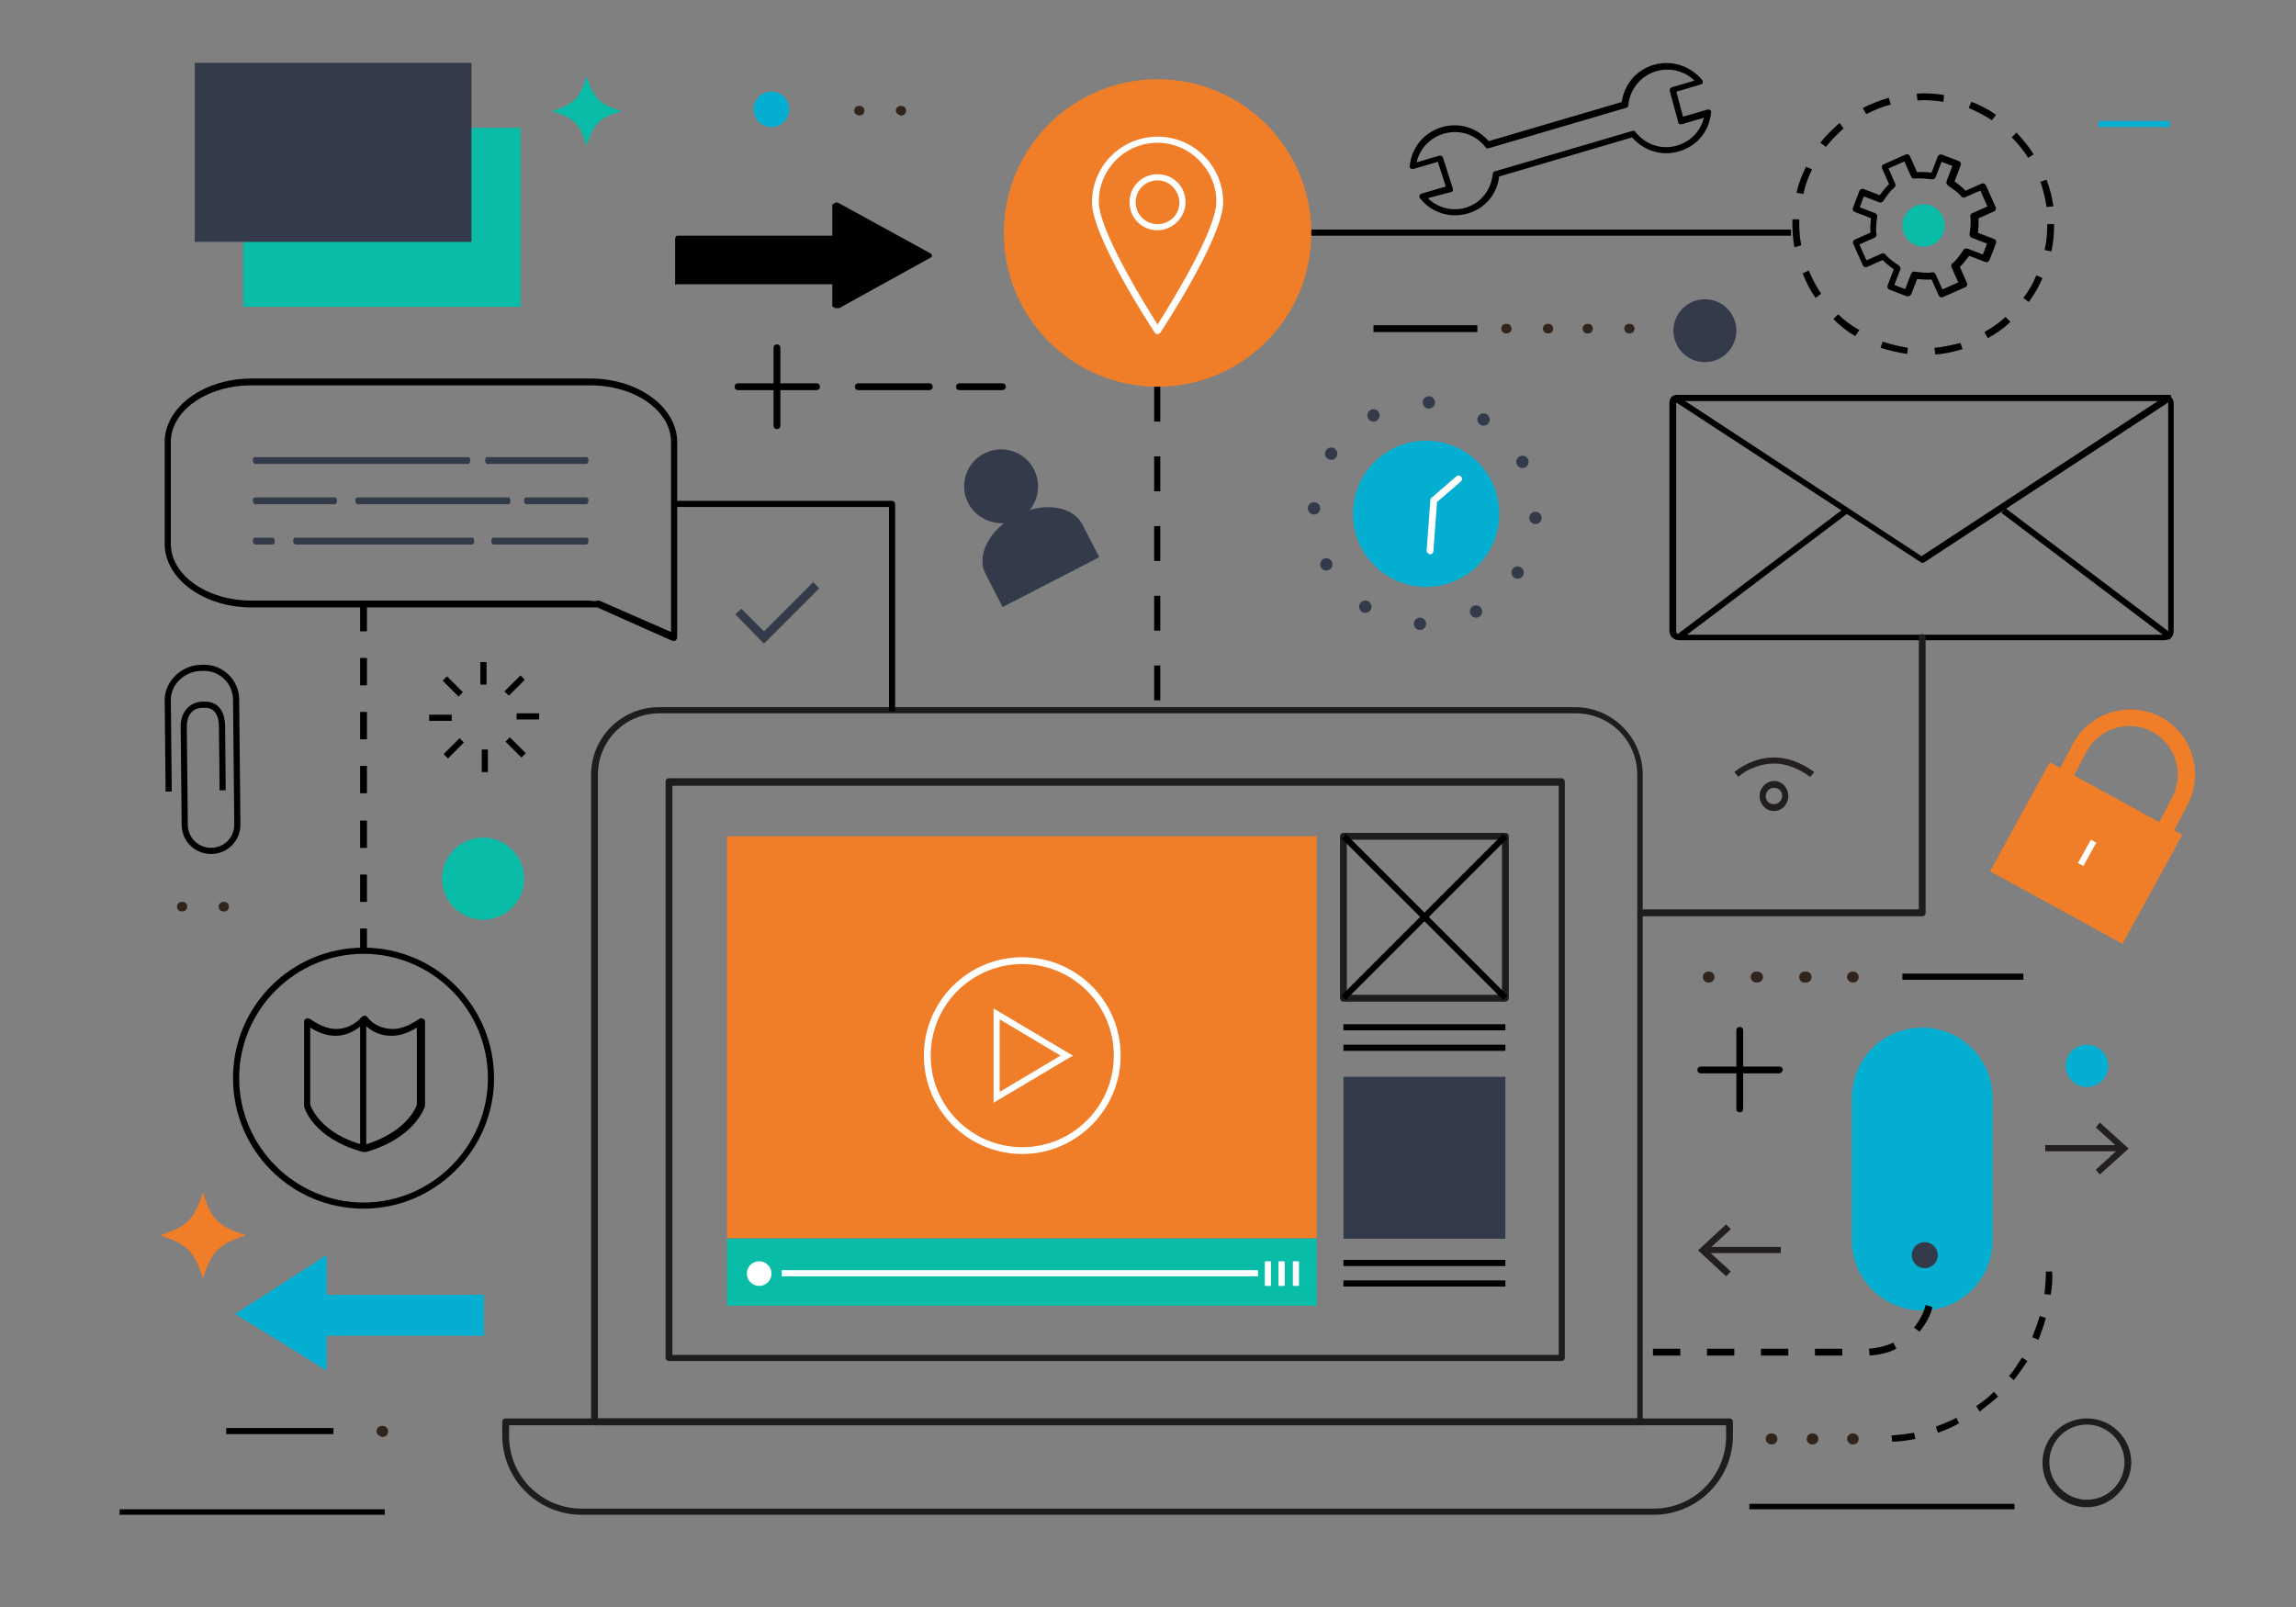 <?xml version="1.0" encoding="utf-8"?>
<svg id="master-artboard" viewBox="0 0 336 235.2" version="1.1" xmlns="http://www.w3.org/2000/svg" x="0px" y="0px" style="enable-background:new 0 0 336 235.2;" width="336px" height="235.2px">

<rect x="0" y="0" width="336" height="235.2" fill="#808080" stroke="none"/>

<g id="bag" transform="matrix(1, 0, 0, 1, -2.842170943040401e-14, 0)">
	</g>

<g id="background">
</g>

<g id="small_elements">
</g>
<g id="eyeglass" transform="matrix(1, 0, 0, 1, -2.842170943040401e-14, 0)">
	</g><g id="computer" transform="matrix(1, 0, 0, 1, -2.842170943040401e-14, 0)">
	</g><g id="pencil" transform="matrix(1, 0, 0, 1, -2.842170943040401e-14, 0)">
	</g><g id="mug" transform="matrix(1, 0, 0, 1, -2.842170943040401e-14, 0)">
	</g><g transform="matrix(1, 0, 0, 1, -8.526512829121202e-14, 0)">
			<g>
				<path d="M 70.3 96.9 H 71.2 V 100.2 H 70.3 V 96.9 Z"/>
			</g>
		</g><g transform="matrix(1, 0, 0, 1, -1.1368683772161603e-13, 0)">
				<path d="M 64.6 100 H 67.9 V 100.9 H 64.6 V 100 Z" transform="matrix(0.707 0.707 -0.707 0.707 90.438 -17.389)"/>
			</g><g transform="matrix(1, 0, 0, 1, -1.1368683772161603e-13, 0)">
				<path d="M 62.8 104.6 H 66.1 V 105.5 H 62.8 V 104.6 Z"/>
			</g><g transform="matrix(1, 0, 0, 1, -1.1368683772161603e-13, 0)">
				<path d="M 65.9 107.9 H 66.8 V 111.2 H 65.9 V 107.9 Z" transform="matrix(0.707 0.707 -0.707 0.707 96.946 -14.84)"/>
			</g><g transform="matrix(1, 0, 0, 1, -1.1368683772161603e-13, 0)">
				<path d="M 70.5 109.7 H 71.4 V 113 H 70.5 V 109.7 Z"/>
			</g><g transform="matrix(1, 0, 0, 1, -1.1368683772161603e-13, 0)">
				<path d="M 73.8 109 H 77.1 V 109.9 H 73.8 V 109 Z" transform="matrix(0.707 0.707 -0.707 0.707 99.493 -21.333)"/>
			</g><g transform="matrix(1, 0, 0, 1, -1.1368683772161603e-13, 0)">
				<path d="M 75.6 104.4 H 78.9 V 105.3 H 75.6 V 104.4 Z"/>
			</g><g transform="matrix(1, 0, 0, 1, -1.1368683772161603e-13, 0)">
				<path d="M 74.9 98.7 H 75.8 V 102 H 74.9 V 98.7 Z" transform="matrix(0.707 0.707 -0.707 0.707 92.989 -23.881)"/>
			</g><g transform="matrix(-1, 0.01, -0.01, -1, 60.4, 222.001)">
			<path d="M29.7,125h-0.4c-2.8,0-5.1-2.3-5.1-5.1v-18.3c0-2.4,1.9-4.3,4.3-4.3s4.3,1.9,4.3,4.3V116c0,2.1-1.4,3.6-3.2,3.6h-0.4&#10;&#9;&#9;&#9;&#9;c-1.8,0-2.9-1.3-2.9-3.6v-9.4h0.9v9.4c0,1,0.3,2.7,2,2.7h0.4c1.6,0,2.3-1.3,2.3-2.7v-14.4c0-1.9-1.5-3.4-3.4-3.4&#10;&#9;&#9;&#9;&#9;c-1.9,0-3.4,1.5-3.4,3.4v18.3c0,2.3,1.9,4.2,4.2,4.2h0.4c2.4,0,4.5-1.9,4.5-4.2v-13.4h0.9v13.4C35.1,122.6,32.6,125,29.7,125z"/>
		</g><g transform="matrix(1, 0, 0, 1, -8.526512829121202e-14, 0)">
			<g>
				<g>
					<path d="M 299.3 167.6 H 310.4 V 168.5 H 299.3 V 167.6 Z" class="st0" style="fill: rgb(35, 31, 32);"/>
				</g>
			</g>
			<g>
				<g>
					<g>
						<path d="M 307.3 164.3 L 306.7 165 L 310.1 168.1 L 306.7 171.2 L 307.3 171.9 L 311.5 168.1 Z" class="st0" style="fill: rgb(35, 31, 32);"/>
					</g>
				</g>
			</g>
		</g><g transform="matrix(1, 0, 0, 1, -1.1368683772161603e-13, 0)">
				<g>
					<path d="M 249.5 182.5 H 260.6 V 183.4 H 249.5 V 182.5 Z" class="st0" style="fill: rgb(35, 31, 32);"/>
				</g>
			</g><g transform="matrix(1, 0, 0, 1, -1.4210854715202004e-13, 0)">
					<g>
						<path d="M 252.6 186.8 L 253.3 186.1 L 249.9 183 L 253.3 179.9 L 252.6 179.2 L 248.5 183 Z" class="st0" style="fill: rgb(35, 31, 32);"/>
					</g>
				</g><g transform="matrix(1, 0, 0, 1, -1.1368683772161603e-13, 0)">
				<path d="M122.6,45.1c-0.1,0-0.3,0-0.4,0c-0.1-0.1-0.4-0.2-0.4-0.3v-3.2H99.1c-0.2,0-0.3,0.2-0.3,0V35c0-0.2,0.1-0.5,0.3-0.5&#10;&#9;&#9;&#9;&#9;&#9;h22.7V30c0-0.1,0.3-0.2,0.4-0.3c0.1-0.1,0.3-0.1,0.5,0l13.5,7.4c0.1,0.1,0.2,0.2,0.2,0.3c0,0.1-0.1,0.2-0.2,0.3l-13.4,7.4&#10;&#9;&#9;&#9;&#9;&#9;C122.7,45.1,122.7,45.1,122.6,45.1z"/>
			</g><g transform="matrix(1, 0, 0, 1, -1.1368683772161603e-13, 0)">
				<path d="M 34.4 192.3 L 47.8 200.6 L 47.8 195.5 L 70.8 195.5 L 70.8 189.5 L 47.8 189.5 L 47.8 183.7 Z" class="st1" style="fill: rgb(3, 174, 208);"/>
			</g><g transform="matrix(1, 0, 0, 1, -8.526512829121202e-14, 0)">
			<g>
				<path d="M260.4,157.1h-11.5c-0.3,0-0.5-0.2-0.5-0.5c0-0.3,0.2-0.5,0.5-0.5h11.5c0.3,0,0.5,0.2,0.5,0.5&#10;&#9;&#9;&#9;&#9;&#9;C260.8,156.9,260.6,157.1,260.4,157.1z"/>
			</g>
		</g><g transform="matrix(1, 0, 0, 1, -1.1368683772161603e-13, 0)">
				<path d="M254.6,162.8c-0.3,0-0.5-0.2-0.5-0.5v-11.5c0-0.3,0.2-0.5,0.5-0.5c0.3,0,0.5,0.2,0.5,0.5v11.5&#10;&#9;&#9;&#9;&#9;&#9;C255.1,162.6,254.9,162.8,254.6,162.8z"/>
			</g><g transform="matrix(1, 0, 0, 1, -8.526512829121202e-14, 0)">
			<g>
				<path d="M119.5,57.1H108c-0.3,0-0.5-0.2-0.5-0.5s0.2-0.5,0.5-0.5h11.5c0.3,0,0.5,0.2,0.5,0.5S119.8,57.1,119.5,57.1z"/>
			</g>
		</g><g transform="matrix(1, 0, 0, 1, -1.1368683772161603e-13, 0)">
				<path d="M113.7,62.8c-0.3,0-0.5-0.2-0.5-0.5V50.9c0-0.3,0.2-0.5,0.5-0.5c0.3,0,0.5,0.2,0.5,0.5v11.5&#10;&#9;&#9;&#9;&#9;&#9;C114.2,62.6,114,62.8,113.7,62.8z"/>
			</g><g transform="matrix(1, 0, 0, 1, -8.526512829121202e-14, 0)">
			<g>
				<g>
					<path d="M98.6,93.8c-0.1,0-0.1,0-0.2,0l-11-4.9c-0.4,0-0.7,0-1,0H36.8c-7,0-12.7-4.2-12.7-9.3V64.7c0-5.1,5.7-9.3,12.7-9.3&#10;&#9;&#9;&#9;&#9;&#9;&#9;h49.6c7,0,12.7,4.2,12.7,9.3v28.6c0,0.2-0.1,0.3-0.2,0.4C98.8,93.8,98.7,93.8,98.6,93.8z M87.5,87.9c0.1,0,0.1,0,0.2,0&#10;&#9;&#9;&#9;&#9;&#9;&#9;l10.5,4.6V64.7c0-4.6-5.3-8.3-11.8-8.3H36.8c-6.5,0-11.8,3.7-11.8,8.3v14.9c0,4.6,5.3,8.3,11.8,8.3h49.6&#10;&#9;&#9;&#9;&#9;&#9;&#9;C86.7,88,87,88,87.5,87.9C87.4,87.9,87.4,87.9,87.5,87.9z"/>
				</g>
			</g>
		</g><g transform="matrix(1, 0, 0, 1, -1.1368683772161603e-13, 0)">
				<path class="st2" d="M68.5,66.9H37.3c-0.2,0-0.3,0.2-0.3,0.5c0,0.3,0.2,0.5,0.3,0.5h31.2c0.2,0,0.3-0.2,0.3-0.5&#10;&#9;&#9;&#9;&#9;&#9;C68.9,67.2,68.7,66.9,68.5,66.9z" style="fill: rgb(51, 58, 74);"/>
			</g><g transform="matrix(1, 0, 0, 1, -1.1368683772161603e-13, 0)">
				<path class="st2" d="M85.8,66.9H71.3c-0.2,0-0.3,0.2-0.3,0.5c0,0.3,0.2,0.5,0.3,0.5h14.5c0.2,0,0.3-0.2,0.3-0.5&#10;&#9;&#9;&#9;&#9;&#9;C86.2,67.2,86,66.9,85.8,66.9z" style="fill: rgb(51, 58, 74);"/>
			</g><g transform="matrix(1, 0, 0, 1, -1.1368683772161603e-13, 0)">
				<path class="st2" d="M49,72.8H37.3c-0.2,0-0.3,0.2-0.3,0.5c0,0.3,0.2,0.5,0.3,0.5H49c0.2,0,0.3-0.2,0.3-0.5&#10;&#9;&#9;&#9;&#9;&#9;C49.4,73.1,49.2,72.8,49,72.8z" style="fill: rgb(51, 58, 74);"/>
			</g><g transform="matrix(1, 0, 0, 1, -1.1368683772161603e-13, 0)">
				<path class="st2" d="M85.8,72.8h-8.8c-0.2,0-0.3,0.2-0.3,0.5c0,0.3,0.2,0.5,0.3,0.5h8.8c0.2,0,0.3-0.2,0.3-0.5&#10;&#9;&#9;&#9;&#9;&#9;C86.2,73.1,86,72.8,85.8,72.8z" style="fill: rgb(51, 58, 74);"/>
			</g><g transform="matrix(1, 0, 0, 1, -1.1368683772161603e-13, 0)">
				<path class="st2" d="M74.4,72.8H52.3c-0.2,0-0.3,0.2-0.3,0.5c0,0.3,0.2,0.5,0.3,0.5h22.1c0.2,0,0.3-0.2,0.3-0.5&#10;&#9;&#9;&#9;&#9;&#9;C74.7,73.1,74.6,72.8,74.4,72.8z" style="fill: rgb(51, 58, 74);"/>
			</g><g transform="matrix(1, 0, 0, 1, -1.1368683772161603e-13, 0)">
				<path class="st2" d="M39.9,78.7h-2.6c-0.2,0-0.3,0.2-0.3,0.5c0,0.3,0.2,0.5,0.3,0.5h2.6c0.2,0,0.3-0.2,0.3-0.5&#10;&#9;&#9;&#9;&#9;&#9;C40.2,78.9,40.1,78.7,39.9,78.7z" style="fill: rgb(51, 58, 74);"/>
			</g><g transform="matrix(1, 0, 0, 1, -1.1368683772161603e-13, 0)">
				<path class="st2" d="M69.1,78.7H43.2c-0.2,0-0.3,0.2-0.3,0.5c0,0.3,0.2,0.5,0.3,0.5h25.9c0.2,0,0.3-0.2,0.3-0.5&#10;&#9;&#9;&#9;&#9;&#9;C69.4,78.9,69.3,78.7,69.1,78.7z" style="fill: rgb(51, 58, 74);"/>
			</g><g transform="matrix(1, 0, 0, 1, -1.1368683772161603e-13, 0)">
				<path class="st2" d="M85.8,78.7H72.2c-0.2,0-0.3,0.2-0.3,0.5c0,0.3,0.2,0.5,0.3,0.5h13.6c0.2,0,0.3-0.2,0.3-0.5&#10;&#9;&#9;&#9;&#9;&#9;C86.2,78.9,86,78.7,85.8,78.7z" style="fill: rgb(51, 58, 74);"/>
			</g><g transform="matrix(1, 0, 0, 1, -8.526512829121202e-14, 0)">
			<g>
				<g>
					<path d="M316.7,93.7h-71c-0.8,0-1.4-0.6-1.4-1.4V59c0-0.5,0.2-0.9,0.6-1.1c0.2-0.1,0.4-0.1,0.5,0l35.8,23.5L317,57.9&#10;&#9;&#9;&#9;&#9;&#9;&#9;c0.2-0.1,0.4-0.1,0.5,0c0.4,0.3,0.6,0.7,0.6,1.1v33.3C318.1,93.1,317.5,93.7,316.7,93.7z M245.3,58.9c0,0,0,0.1,0,0.2v33.3&#10;&#9;&#9;&#9;&#9;&#9;&#9;c0,0.3,0.2,0.5,0.5,0.5h71c0.3,0,0.5-0.2,0.5-0.5V59c0,0,0-0.1,0-0.1l-35.7,23.4c-0.2,0.1-0.4,0.1-0.5,0L245.3,58.9z"/>
				</g>
			</g>
		</g><g transform="matrix(1, 0, 0, 1, -1.1368683772161603e-13, 0)">
				<path d="M 245.2 57.8 H 317.7 V 58.7 H 245.2 V 57.8 Z"/>
			</g><g transform="matrix(1, 0, 0, 1, -1.1368683772161603e-13, 0)">
				<path d="M 257.5 68.6 H 258.4 V 99.4 H 257.5 V 68.6 Z" transform="matrix(0.603 0.798 -0.798 0.603 169.331 -172.448)"/>
			</g><g transform="matrix(1, 0, 0, 1, -1.1368683772161603e-13, 0)">
				<path d="M 290 83.5 H 320.8 V 84.4 H 290 V 83.5 Z" transform="matrix(0.798 0.603 -0.603 0.798 112.375 -167.153)"/>
			</g><g transform="matrix(0.959, -0.282, 0.282, 0.959, 3.517, 65.243)">
			<path d="M212.4,27L212.4,27L212.4,27c-2.7,0-5.1-1.6-6.1-4.1c-0.1-0.1,0-0.3,0-0.4c0.1-0.1,0.2-0.2,0.4-0.2l3.7,0l-0.1-3.8h-3.7&#10;&#9;&#9;&#9;&#9;c-0.2,0-0.3-0.1-0.4-0.2c-0.1-0.1-0.1-0.3,0-0.4c1-2.5,3.4-4.1,6.1-4.1c2.6,0,4.9,1.5,6,3.9l20.3,0c1.1-2.4,3.4-3.9,6-3.9&#10;&#9;&#9;&#9;&#9;c2.7,0,5.1,1.6,6.2,4.1c0.1,0.1,0,0.3,0,0.4s-0.2,0.2-0.4,0.2l0,0l-3.7,0l-0.1,3.8l3.7,0c0.2,0,0.3,0.1,0.4,0.2&#10;&#9;&#9;&#9;&#9;c0.1,0.1,0.1,0.3,0,0.4c-1,2.5-3.3,4.1-6.1,4.1c-2.6,0-4.9-1.5-6-3.9h-20.3C217.3,25.5,215,27,212.4,27z M207.4,23.2&#10;&#9;&#9;&#9;&#9;c1,1.8,2.9,2.9,4.9,2.9l0,0.5v-0.5c2.3,0,4.3-1.4,5.2-3.6c0.1-0.2,0.2-0.3,0.4-0.3l21,0c0.2,0,0.4,0.1,0.4,0.3&#10;&#9;&#9;&#9;&#9;c0.9,2.2,2.9,3.6,5.3,3.6c2.1,0,3.9-1.1,4.9-2.8l-3.4,0c-0.1,0-0.2-0.1-0.3-0.1c-0.1-0.1-0.1-0.2-0.1-0.3l0.1-4.7&#10;&#9;&#9;&#9;&#9;c0-0.3,0.2-0.5,0.5-0.5l0,0l3.4,0c-1-1.8-2.9-2.9-5-2.9c-2.3,0-4.4,1.4-5.3,3.6c-0.1,0.2-0.2,0.3-0.4,0.3l-21,0&#10;&#9;&#9;&#9;&#9;c-0.2,0-0.4-0.1-0.4-0.3c-0.9-2.2-2.9-3.6-5.3-3.6c-2.1,0-4,1.1-5,2.9h3.4c0.3,0,0.5,0.2,0.5,0.5l0.1,4.7c0,0.1,0,0.2-0.1,0.3&#10;&#9;&#9;&#9;&#9;c-0.1,0.1-0.2,0.1-0.3,0.1L207.4,23.2z"/>
		</g><g transform="matrix(1, 0, 0, 1, -8.526512829121202e-14, 0)">
			<g>
				<path class="st1" d="M281.3,150.4C281.3,150.4,281.3,150.4,281.3,150.4c-5.7,0-10.3,4.6-10.3,10.3c0,0,0,0.1,0,0.1v0.1v19.4&#10;&#9;&#9;&#9;&#9;&#9;c0,0.1,0,0.1,0,0.2v1h0c0,5.8,4.7,10.3,10.3,10.3c5.7,0,10.3-4.6,10.3-10.3v-20.6C291.7,155.1,287,150.4,281.3,150.4z" style="fill: rgb(3, 174, 208);"/>
			</g>
		</g><g transform="matrix(1, 0, 0, 1, 0.371, 25.207)">
				<path d="M 283.2 158.5 A 1.9 1.9 0 0 1 281.3 160.4 A 1.9 1.9 0 0 1 279.4 158.5 A 1.9 1.9 0 0 1 281.3 156.6 A 1.9 1.9 0 0 1 283.2 158.5 Z" class="st2" style="fill: rgb(51, 58, 74);"/>
			</g><g transform="matrix(1, 0, 0, 1, -1.1368683772161603e-13, 0)">
				<path class="st0" d="M264.9,113.7c-2.5-1.8-5-2.4-7.5-1.6c-1.9,0.5-3,1.6-3,1.6l-0.6-0.7c0.1,0,5.2-4.8,11.7,0L264.9,113.7z" style="fill: rgb(35, 31, 32);"/>
			</g><g transform="matrix(1, 0, 0, 1, -1.1368683772161603e-13, 0)">
				<path class="st0" d="M259.6,118.7L259.6,118.7c-1.2,0-2.1-1-2.1-2.2c0-1.2,1-2.2,2.1-2.2c1.2,0,2.1,1,2.1,2.2&#10;&#9;&#9;&#9;&#9;&#9;C261.7,117.7,260.8,118.7,259.6,118.7z M259.6,115.3c-0.7,0-1.2,0.6-1.2,1.2c0,0.7,0.5,1.2,1.2,1.2c0.7,0,1.2-0.6,1.2-1.2&#10;&#9;&#9;&#9;&#9;&#9;C260.8,115.8,260.3,115.3,259.6,115.3z" style="fill: rgb(35, 31, 32);"/>
			</g><g transform="matrix(0.889, -0.459, 0.459, 0.889, -18.186, 76.711)">
			<path class="st2" d="M150.9,75.6c1.9-0.8,3.3-2.7,3.3-5c0-3-2.4-5.4-5.4-5.4c-3,0-5.4,2.4-5.4,5.4c0,2.2,1.4,4.1,3.3,5&#10;&#9;&#9;&#9;&#9;c-3.3,0.6-5.8,2.8-5.8,5.3c0,3.1,0,5.5,0,5.5h15.9v-5.5C156.7,78.3,154.2,76.2,150.9,75.6z" style="fill: rgb(51, 58, 74);"/>
		</g><g transform="matrix(1, 0, 0, 1, -8.526512829121202e-14, 0)">
			<g>
				<path d="M 191.9 34.1 A 22.5 22.5 0 0 1 169.4 56.6 A 22.5 22.5 0 0 1 146.9 34.1 A 22.5 22.5 0 0 1 169.4 11.6 A 22.5 22.5 0 0 1 191.9 34.1 Z" class="st3" style="fill: rgb(240, 125, 40);"/>
			</g>
		</g><g transform="matrix(1, 0, 0, 1, -1.1368683772161603e-13, 0)">
				<g>
					<g>
						<path class="st4" d="M169.4,48.9c-0.2,0-0.3-0.1-0.4-0.2c-0.4-0.6-9.2-14-9.2-19.1c0-5.3,4.3-9.6,9.6-9.6&#10;&#9;&#9;&#9;&#9;&#9;&#9;&#9;c5.3,0,9.6,4.3,9.6,9.6c0,5.1-8.8,18.5-9.2,19.1C169.7,48.8,169.5,48.9,169.4,48.9z M169.4,20.9c-4.8,0-8.6,3.9-8.6,8.6&#10;&#9;&#9;&#9;&#9;&#9;&#9;&#9;c0,4.3,6.9,15.3,8.6,18c1.7-2.7,8.6-13.7,8.6-18C178,24.8,174.1,20.9,169.4,20.9z" style="fill: rgb(255, 255, 255);"/>
					</g>
				</g>
			</g><g transform="matrix(1, 0, 0, 1, -1.4210854715202004e-13, 0)">
					<g>
						<path class="st4" d="M169.4,33.7c-2.3,0-4.1-1.8-4.1-4.1c0-2.3,1.8-4.1,4.1-4.1c2.3,0,4.1,1.8,4.1,4.1&#10;&#9;&#9;&#9;&#9;&#9;&#9;&#9;C173.5,31.8,171.6,33.7,169.4,33.7z M169.4,26.4c-1.8,0-3.2,1.4-3.2,3.2c0,1.8,1.4,3.2,3.2,3.2c1.8,0,3.2-1.4,3.2-3.2&#10;&#9;&#9;&#9;&#9;&#9;&#9;&#9;C172.5,27.8,171.1,26.4,169.4,26.4z" style="fill: rgb(255, 255, 255);"/>
					</g>
				</g><g transform="matrix(0.934, 0.358, -0.358, 0.934, 30.393, -98.538)">
			<g>
				<path d="M282.8,43.5h-2.6c-0.3,0-0.5-0.2-0.5-0.5v-2.5c-0.7-0.2-1.4-0.4-2-0.7l-1.8,1.8c-0.1,0.1-0.2,0.1-0.3,0.1c0,0,0,0,0,0&#10;&#9;&#9;&#9;&#9;&#9;c-0.1,0-0.2,0-0.3-0.1l-2.5-2.5c-0.1-0.1-0.1-0.2-0.1-0.3c0-0.1,0-0.2,0.1-0.3l1.8-1.8c-0.3-0.6-0.5-1.3-0.7-2h-2.5&#10;&#9;&#9;&#9;&#9;&#9;c-0.3,0-0.5-0.2-0.5-0.5v-2.6c0-0.3,0.2-0.5,0.5-0.5h2.5c0.2-0.7,0.4-1.4,0.7-2l-1.8-1.8c-0.1-0.1-0.1-0.2-0.1-0.3&#10;&#9;&#9;&#9;&#9;&#9;c0-0.1,0-0.2,0.1-0.3l2.5-2.5c0.2-0.2,0.5-0.2,0.7,0l1.8,1.8c0.6-0.3,1.3-0.5,2-0.7v-2.5c0-0.3,0.2-0.5,0.5-0.5h2.6&#10;&#9;&#9;&#9;&#9;&#9;c0.3,0,0.5,0.2,0.5,0.5v2.5c0.7,0.2,1.4,0.4,2,0.7l1.8-1.8c0.2-0.2,0.5-0.2,0.7,0l2.5,2.5c0.1,0.1,0.1,0.2,0.1,0.3&#10;&#9;&#9;&#9;&#9;&#9;c0,0.1,0,0.2-0.1,0.3l-1.8,1.8c0.3,0.6,0.5,1.3,0.7,2h2.5c0.3,0,0.5,0.2,0.5,0.5v2.6c0,0.3-0.2,0.5-0.5,0.5h-2.5&#10;&#9;&#9;&#9;&#9;&#9;c-0.2,0.7-0.4,1.4-0.7,2l1.8,1.8c0.2,0.2,0.2,0.5,0,0.7l-2.5,2.5c-0.2,0.2-0.5,0.2-0.7,0l-1.8-1.8c-0.6,0.3-1.3,0.5-2,0.7V43&#10;&#9;&#9;&#9;&#9;&#9;C283.3,43.3,283.1,43.5,282.8,43.5z M280.6,42.6h1.7v-2.4c0-0.2,0.1-0.4,0.4-0.5c0.5-0.1,1.8-0.4,2.4-0.8&#10;&#9;&#9;&#9;&#9;&#9;c0.2-0.1,0.4-0.1,0.6,0.1l1.7,1.7l1.8-1.8l-1.7-1.7c-0.2-0.2-0.2-0.4-0.1-0.6c0.4-0.6,0.7-1.9,0.8-2.4c0.1-0.2,0.2-0.4,0.5-0.4&#10;&#9;&#9;&#9;&#9;&#9;h2.4v-1.7h-2.4c-0.2,0-0.4-0.1-0.5-0.4c-0.1-0.5-0.4-1.8-0.8-2.4c-0.1-0.2-0.1-0.4,0.1-0.6l1.7-1.7l-1.8-1.8l-1.7,1.7&#10;&#9;&#9;&#9;&#9;&#9;c-0.2,0.2-0.4,0.2-0.6,0.1c-0.6-0.4-1.7-0.6-2.4-0.8c-0.2-0.1-0.4-0.2-0.4-0.5v-2.4h-1.7v2.4c0,0.2-0.1,0.4-0.4,0.5&#10;&#9;&#9;&#9;&#9;&#9;c-0.8,0.2-1.8,0.5-2.4,0.8c-0.2,0.1-0.4,0.1-0.6-0.1l-1.7-1.7l-1.8,1.8l1.7,1.7c0.2,0.2,0.2,0.4,0.1,0.6&#10;&#9;&#9;&#9;&#9;&#9;c-0.4,0.6-0.7,1.9-0.8,2.4c-0.1,0.2-0.2,0.4-0.5,0.4h-2.4v1.7h2.4c0.2,0,0.4,0.1,0.5,0.4c0.1,0.5,0.4,1.8,0.8,2.4&#10;&#9;&#9;&#9;&#9;&#9;c0.1,0.2,0.1,0.4-0.1,0.6l-1.7,1.7l1.8,1.8l1.7-1.7c0.2-0.2,0.4-0.2,0.6-0.1c0.6,0.4,1.9,0.7,2.4,0.8c0.2,0.1,0.4,0.2,0.4,0.5&#10;&#9;&#9;&#9;&#9;&#9;V42.6z"/>
			</g>
		</g><g transform="matrix(1, 0, 0, 1, -1.1368683772161603e-13, 0)">
				<path d="M 284.6 33 A 3.1 3.1 0 0 1 281.5 36.1 A 3.1 3.1 0 0 1 278.4 33 A 3.1 3.1 0 0 1 281.5 29.9 A 3.1 3.1 0 0 1 284.6 33 Z" class="st5" style="fill: rgb(8, 188, 167);"/>
			</g><g transform="matrix(1, 0, 0, 1, -8.526512829121202e-14, 0)">
			<g>
				<g>
					<path d="M53.2,168.6c0,0-0.1,0-0.1,0c-7.3-2-8.6-6.5-8.6-6.7c0,0,0-0.1,0-0.1v-12.3c0-0.2,0.1-0.3,0.3-0.4&#10;&#9;&#9;&#9;&#9;&#9;&#9;c0.2-0.1,0.3-0.1,0.5,0c1.5,1,2.7,1.5,3.9,1.5c1.5,0,2.8-0.7,3.8-1.8c0.2-0.2,0.6-0.2,0.7,0c0.9,1.2,2.3,1.8,3.8,1.8&#10;&#9;&#9;&#9;&#9;&#9;&#9;c1.2,0,2.4-0.5,3.9-1.5c0.1-0.1,0.3-0.1,0.5,0c0.2,0.1,0.3,0.2,0.3,0.4v12.3c0,0,0,0.1,0,0.1c-0.1,0.2-1.4,4.6-8.6,6.7&#10;&#9;&#9;&#9;&#9;&#9;&#9;C53.3,168.6,53.2,168.6,53.2,168.6z M45.4,161.7c0.2,0.5,1.6,4.2,7.8,5.9c6.2-1.8,7.7-5.5,7.8-5.9v-11.3&#10;&#9;&#9;&#9;&#9;&#9;&#9;c-1.3,0.8-2.5,1.2-3.7,1.2c-1.6,0-3-0.6-4.1-1.8c-1.1,1.1-2.6,1.8-4.1,1.8c-1.2,0-2.4-0.4-3.7-1.2V161.7z"/>
				</g>
			</g>
		</g><g transform="matrix(1, 0, 0, 1, -1.1368683772161603e-13, 0)">
				<path d="M 52.7 149 H 53.6 V 168.1 H 52.7 V 149 Z"/>
			</g><g transform="matrix(0.877, 0.481, -0.481, 0.877, 97.486, -131.388)">
			<g>
				<path d="M 294.3 115.6 H 316.4 V 133.8 H 294.3 V 115.6 Z" class="st3" style="fill: rgb(240, 125, 40);"/>
			</g>
		</g><g transform="matrix(0.876, 0.483, -0.483, 0.876, 98.201, -131.941)">
				<g>
					<path d="M 304.9 122.8 H 305.8 V 126.7 H 304.9 V 122.8 Z" class="st4" style="fill: rgb(255, 255, 255);"/>
				</g>
			</g><g transform="matrix(0.886, 0.464, -0.464, 0.886, 92.663, -126.733)">
				<g>
					<path class="st3" d="M314.9,115.6v-4.6c0-5.2-4.3-9.5-9.5-9.5c-5.2,0-9.5,4.3-9.5,9.5v4.6h2.3v-4.5c0-3.9,3.2-7.1,7.1-7.1&#10;&#9;&#9;&#9;&#9;&#9;&#9;c3.9,0,7.1,3.2,7.1,7.1v4.5H314.9z" style="fill: rgb(240, 125, 40);"/>
				</g>
			</g><g transform="matrix(1, 0, 0, 1, -8.526512829121202e-14, 0)">
			<g>
				<path class="st6" d="M305.4,220.6c-3.6,0-6.5-2.9-6.5-6.5c0-3.6,2.9-6.5,6.5-6.5c3.6,0,6.5,2.9,6.5,6.5&#10;&#9;&#9;&#9;&#9;&#9;C311.8,217.6,308.9,220.6,305.4,220.6z M305.4,208.5c-3.1,0-5.5,2.5-5.5,5.5s2.5,5.5,5.5,5.5c3.1,0,5.5-2.5,5.5-5.5&#10;&#9;&#9;&#9;&#9;&#9;S308.4,208.5,305.4,208.5z" style="fill: rgb(29, 29, 27);"/>
			</g>
		</g><g transform="matrix(1, 0, 0, 1, -1.1368683772161603e-13, 0)">
				<g>
					<path d="M 254.1 48.4 A 4.6 4.6 0 0 1 249.5 53 A 4.6 4.6 0 0 1 244.9 48.4 A 4.6 4.6 0 0 1 249.5 43.8 A 4.6 4.6 0 0 1 254.1 48.4 Z" class="st2" style="fill: rgb(51, 58, 74);"/>
				</g>
			</g><g transform="matrix(1, 0, 0, 1, 26.69, 3.552713678800501e-15)">
					<path d="M 88.8 16 A 2.6 2.6 0 0 1 86.2 18.6 A 2.6 2.6 0 0 1 83.6 16 A 2.6 2.6 0 0 1 86.2 13.4 A 2.6 2.6 0 0 1 88.8 16 Z" class="st1" style="fill: rgb(3, 174, 208);"/>
				</g><g transform="matrix(1, 0, 0, 1, -1.4210854715202004e-13, 0)">
					<path d="M 308.5 156 A 3.1 3.1 0 0 1 305.4 159.1 A 3.1 3.1 0 0 1 302.3 156 A 3.1 3.1 0 0 1 305.4 152.9 A 3.1 3.1 0 0 1 308.5 156 Z" class="st1" style="fill: rgb(3, 174, 208);"/>
				</g><g transform="matrix(1, 0, 0, 1, -27.06, 0.371)">
					<path class="st5" d="M118,15.9c-3.2,1-4.1,1.8-5.1,5.1c-1-3.3-1.8-4.1-5.1-5.1c3.2-1,4.1-1.8,5.1-5.1&#10;&#9;&#9;&#9;&#9;&#9;&#9;C114,14.1,114.8,14.9,118,15.9z" style="fill: rgb(8, 188, 167);"/>
				</g><g transform="matrix(1, 0, 0, 1, -1.4210854715202004e-13, 0)">
					<path class="st3" d="M36,180.8c-4,1.3-5,2.3-6.3,6.3c-1.3-4-2.3-5-6.3-6.3c4-1.3,5-2.3,6.3-6.3C30.9,178.5,32,179.5,36,180.8z" style="fill: rgb(240, 125, 40);"/>
				</g><g transform="matrix(1, 0, 0, 1, -1.4210854715202004e-13, 0)">
					<path d="M 76.7 128.6 A 6 6 0 0 1 70.7 134.6 A 6 6 0 0 1 64.7 128.6 A 6 6 0 0 1 70.7 122.6 A 6 6 0 0 1 76.7 128.6 Z" class="st5" style="fill: rgb(8, 188, 167);"/>
				</g><g transform="matrix(1, 0, 0, 1, -8.526512829121202e-14, 0)">
			<path d="M 119.9 86.1 L 119 85.2 L 111.8 92.4 L 108.5 89.1 L 107.6 89.9 L 111.8 94.2 Z" class="st2" style="fill: rgb(51, 58, 74);"/>
		</g><g transform="matrix(1, 0, 0, 1, -8.526512829121202e-14, 0)">
			<g>
				<path d="M 69 18.7 L 76.2 18.7 L 76.2 44.9 L 35.6 44.9 L 35.6 35.6" class="st5" style="fill: rgb(8, 188, 167);"/>
			</g>
		</g><g transform="matrix(1, 0, 0, 1, -1.1368683772161603e-13, 0)">
				<path d="M 28.5 9.2 H 69 V 35.4 H 28.5 V 9.2 Z" class="st2" style="fill: rgb(51, 58, 74);"/>
			</g><g transform="matrix(1, 0, 0, 1, -8.526512829121202e-14, 0)">
			<g>
				<path d="M 219.4 75.2 A 10.7 10.7 0 0 1 208.7 85.9 A 10.7 10.7 0 0 1 198 75.2 A 10.7 10.7 0 0 1 208.7 64.5 A 10.7 10.7 0 0 1 219.4 75.2 Z" class="st1" style="fill: rgb(3, 174, 208);"/>
			</g>
		</g><g transform="matrix(0.653, 0.757, -0.757, 0.653, 130.397, -133.933)">
				<path class="st4" d="M214,80.9c-0.1,0-0.2,0-0.3-0.1l-5.3-5.3c-0.1-0.1-0.1-0.2-0.1-0.3v-4.8c0-0.3,0.2-0.5,0.5-0.5&#10;&#9;&#9;&#9;&#9;&#9;c0.3,0,0.5,0.2,0.5,0.5V75l5.1,5.1c0.2,0.2,0.2,0.5,0,0.7C214.2,80.9,214.1,80.9,214,80.9z" style="fill: rgb(255, 255, 255);"/>
			</g><g transform="matrix(1, 0, 0, 1, -1.1368683772161603e-13, 0)">
				<g>
					<path d="M 210 58.9 A 0.9 0.9 0 0 1 209.1 59.8 A 0.9 0.9 0 0 1 208.2 58.9 A 0.9 0.9 0 0 1 209.1 58 A 0.9 0.9 0 0 1 210 58.9 Z" class="st2" style="fill: rgb(51, 58, 74);"/>
				</g>
			</g><g transform="matrix(1, 0, 0, 1, -1.4210854715202004e-13, 0)">
					<path d="M 201.9 60.8 A 0.9 0.9 0 0 1 201 61.7 A 0.9 0.9 0 0 1 200.1 60.8 A 0.9 0.9 0 0 1 201 59.9 A 0.9 0.9 0 0 1 201.9 60.8 Z" class="st2" style="fill: rgb(51, 58, 74);"/>
				</g><g transform="matrix(1, 0, 0, 1, -1.4210854715202004e-13, 0)">
					<path d="M 195.7 66.4 A 0.9 0.9 0 0 1 194.8 67.3 A 0.9 0.9 0 0 1 193.9 66.4 A 0.9 0.9 0 0 1 194.8 65.5 A 0.9 0.9 0 0 1 195.7 66.4 Z" class="st2" style="fill: rgb(51, 58, 74);"/>
				</g><g transform="matrix(1, 0, 0, 1, -1.4210854715202004e-13, 0)">
					<path d="M 193.2 74.4 A 0.9 0.9 0 0 1 192.3 75.3 A 0.9 0.9 0 0 1 191.4 74.4 A 0.9 0.9 0 0 1 192.3 73.5 A 0.9 0.9 0 0 1 193.2 74.4 Z" class="st2" style="fill: rgb(51, 58, 74);"/>
				</g><g transform="matrix(1, 0, 0, 1, -1.4210854715202004e-13, 0)">
					<path d="M 195 82.6 A 0.9 0.9 0 0 1 194.1 83.5 A 0.9 0.9 0 0 1 193.2 82.6 A 0.9 0.9 0 0 1 194.1 81.7 A 0.9 0.9 0 0 1 195 82.6 Z" class="st2" style="fill: rgb(51, 58, 74);"/>
				</g><g transform="matrix(1, 0, 0, 1, -1.4210854715202004e-13, 0)">
					<path d="M 200.7 88.8 A 0.9 0.9 0 0 1 199.8 89.7 A 0.9 0.9 0 0 1 198.9 88.8 A 0.9 0.9 0 0 1 199.8 87.9 A 0.9 0.9 0 0 1 200.7 88.8 Z" class="st2" style="fill: rgb(51, 58, 74);"/>
				</g><g transform="matrix(1, 0, 0, 1, -1.4210854715202004e-13, 0)">
					<path d="M 208.7 91.3 A 0.9 0.9 0 0 1 207.8 92.2 A 0.9 0.9 0 0 1 206.9 91.3 A 0.9 0.9 0 0 1 207.8 90.4 A 0.9 0.9 0 0 1 208.7 91.3 Z" class="st2" style="fill: rgb(51, 58, 74);"/>
				</g><g transform="matrix(1, 0, 0, 1, -1.4210854715202004e-13, 0)">
					<path d="M 216.9 89.5 A 0.9 0.9 0 0 1 216 90.4 A 0.9 0.9 0 0 1 215.1 89.5 A 0.9 0.9 0 0 1 216 88.6 A 0.9 0.9 0 0 1 216.9 89.5 Z" class="st2" style="fill: rgb(51, 58, 74);"/>
				</g><g transform="matrix(1, 0, 0, 1, -1.4210854715202004e-13, 0)">
					<path d="M 223 83.8 A 0.9 0.9 0 0 1 222.1 84.7 A 0.9 0.9 0 0 1 221.2 83.8 A 0.9 0.9 0 0 1 222.1 82.9 A 0.9 0.9 0 0 1 223 83.8 Z" class="st2" style="fill: rgb(51, 58, 74);"/>
				</g><g transform="matrix(1, 0, 0, 1, -1.4210854715202004e-13, 0)">
					<path d="M 225.6 75.8 A 0.9 0.9 0 0 1 224.7 76.7 A 0.9 0.9 0 0 1 223.8 75.8 A 0.9 0.9 0 0 1 224.7 74.9 A 0.9 0.9 0 0 1 225.6 75.8 Z" class="st2" style="fill: rgb(51, 58, 74);"/>
				</g><g transform="matrix(1, 0, 0, 1, -1.4210854715202004e-13, 0)">
					<path d="M 223.7 67.6 A 0.9 0.9 0 0 1 222.8 68.5 A 0.9 0.9 0 0 1 221.9 67.6 A 0.9 0.9 0 0 1 222.8 66.7 A 0.9 0.9 0 0 1 223.7 67.6 Z" class="st2" style="fill: rgb(51, 58, 74);"/>
				</g><g transform="matrix(1, 0, 0, 1, -1.4210854715202004e-13, 0)">
					<path d="M 218 61.4 A 0.9 0.9 0 0 1 217.1 62.3 A 0.9 0.9 0 0 1 216.2 61.4 A 0.9 0.9 0 0 1 217.1 60.5 A 0.9 0.9 0 0 1 218 61.4 Z" class="st2" style="fill: rgb(51, 58, 74);"/>
				</g><g transform="matrix(1, 0, 0, 1, -8.526512829121202e-14, 0)">
			<g>
				<g>
					<g>
						<g>
							<g>
								<path class="st6" d="M240.1,208.6H87c-0.3,0-0.5-0.2-0.5-0.5c0-0.1,0-16.6,0-16.7v-78c0-5.5,4.5-9.9,9.9-9.9h134.1&#10;&#9;&#9;&#9;&#9;&#9;&#9;&#9;&#9;&#9;c5.5,0,9.9,4.5,9.9,9.9v78c0,0.1,0,4.1,0,8.2c0,4.2,0,8.4,0,8.5C240.6,208.4,240.4,208.6,240.1,208.6z M87.5,207.6h152.1&#10;&#9;&#9;&#9;&#9;&#9;&#9;&#9;&#9;&#9;c0-1.2,0-4.6,0-8c0-4.1,0-8.2,0-8.2v-78c0-5-4-9-9-9H96.5c-5,0-9,4-9,9v78C87.5,191.5,87.5,205,87.5,207.6z" style="fill: rgb(29, 29, 27);"/>
							</g>
						</g>
					</g>
					<g>
						<g>
							<path class="st6" d="M228.5,199.2H97.9c-0.3,0-0.5-0.2-0.5-0.5v-84.3c0-0.3,0.2-0.5,0.5-0.5h130.6c0.3,0,0.5,0.2,0.5,0.5&#10;&#9;&#9;&#9;&#9;&#9;&#9;&#9;&#9;v84.3C229,199,228.8,199.2,228.5,199.2z M98.4,198.3h129.7V115H98.4V198.3z" style="fill: rgb(29, 29, 27);"/>
						</g>
					</g>
					<g>
						<g>
							<g>
								<path class="st6" d="M242,221.7H85.1c-6.4,0-11.6-5.2-11.6-11.6v-2c0-0.3,0.2-0.5,0.5-0.5h179.1c0.3,0,0.5,0.2,0.5,0.5v2&#10;&#9;&#9;&#9;&#9;&#9;&#9;&#9;&#9;&#9;C253.6,216.5,248.4,221.7,242,221.7z M74.5,208.6v1.6c0,5.9,4.8,10.6,10.6,10.6H242c5.9,0,10.6-4.8,10.6-10.6v-1.6H74.5z" style="fill: rgb(29, 29, 27);"/>
							</g>
						</g>
					</g>
				</g>
			</g>
		</g><g transform="matrix(1, 0, 0, 1, -1.1368683772161603e-13, 0)">
				<path d="M 106.4 122.4 H 192.7 V 181.2 H 106.4 V 122.4 Z" class="st3" style="fill: rgb(240, 125, 40);"/>
			</g><g transform="matrix(1, 0, 0, 1, -1.1368683772161603e-13, 0)">
				<path d="M 106.4 181.3 H 192.7 V 191.1 H 106.4 V 181.3 Z" class="st5" style="fill: rgb(8, 188, 167);"/>
			</g><g transform="matrix(1, 0, 0, 1, -1.1368683772161603e-13, 0)">
				<path class="st4" d="M149.6,168.9c-7.9,0-14.4-6.4-14.4-14.4c0-7.9,6.4-14.4,14.4-14.4c7.9,0,14.4,6.4,14.4,14.4&#10;&#9;&#9;&#9;&#9;&#9;C164,162.4,157.5,168.9,149.6,168.9z M149.6,141.1c-7.4,0-13.4,6-13.4,13.4c0,7.4,6,13.4,13.4,13.4s13.4-6,13.4-13.4&#10;&#9;&#9;&#9;&#9;&#9;C163,147.1,157,141.1,149.6,141.1z" style="fill: rgb(255, 255, 255);"/>
			</g><g transform="matrix(1, 0, 0, 1, -1.1368683772161603e-13, 0)">
				<path class="st4" d="M145.4,161.4v-13.8l11.6,6.9L145.4,161.4z M146.3,149.2v10.6l8.9-5.3L146.3,149.2z" style="fill: rgb(255, 255, 255);"/>
			</g><g transform="matrix(1, 0, 0, 1, -1.1368683772161603e-13, 0)">
				<path class="st6" d="M220.3,146.6h-23.7c-0.3,0-0.5-0.2-0.5-0.5v-23.7c0-0.3,0.2-0.5,0.5-0.5h23.7c0.3,0,0.5,0.2,0.5,0.5v23.7&#10;&#9;&#9;&#9;&#9;&#9;C220.8,146.4,220.5,146.6,220.3,146.6z M197.1,145.6h22.7v-22.7h-22.7V145.6z" style="fill: rgb(29, 29, 27);"/>
			</g><g transform="matrix(1, 0, 0, 1, -1.1368683772161603e-13, 0)">
				<path d="M 196.6 157.6 H 220.3 V 181.3 H 196.6 V 157.6 Z" class="st2" style="fill: rgb(51, 58, 74);"/>
			</g><g transform="matrix(1, 0, 0, 1, -1.1368683772161603e-13, 0)">
				<path d="M 191.7 133.8 H 225.2 V 134.7 H 191.7 V 133.8 Z" transform="matrix(0.707 0.707 -0.707 0.707 156.006 -108.075)"/>
			</g><g transform="matrix(1, 0, 0, 1, -1.1368683772161603e-13, 0)">
				<path d="M 208 117.5 H 208.9 V 151 H 208 V 117.5 Z" transform="matrix(0.707 0.707 -0.707 0.707 155.987 -108.071)"/>
			</g><g transform="matrix(1, 0, 0, 1, -1.1368683772161603e-13, 0)">
				<g>
					<path d="M 114.4 185.9 H 184.1 V 186.8 H 114.4 V 185.9 Z" class="st4" style="fill: rgb(255, 255, 255);"/>
				</g>
			</g><g transform="matrix(1, 0, 0, 1, -1.1368683772161603e-13, 0)">
				<path d="M 196.6 149.9 H 220.3 V 150.8 H 196.6 V 149.9 Z"/>
			</g><g transform="matrix(1, 0, 0, 1, -1.1368683772161603e-13, 0)">
				<path d="M 196.6 152.9 H 220.3 V 153.8 H 196.6 V 152.9 Z"/>
			</g><g transform="matrix(1, 0, 0, 1, -1.1368683772161603e-13, 0)">
				<path d="M 196.6 184.4 H 220.3 V 185.3 H 196.6 V 184.4 Z"/>
			</g><g transform="matrix(1, 0, 0, 1, -1.1368683772161603e-13, 0)">
				<path d="M 196.6 187.4 H 220.3 V 188.3 H 196.6 V 187.4 Z"/>
			</g><g transform="matrix(1, 0, 0, 1, -1.1368683772161603e-13, 0)">
				<path d="M 112.9 186.4 A 1.8 1.8 0 0 1 111.1 188.2 A 1.8 1.8 0 0 1 109.3 186.4 A 1.8 1.8 0 0 1 111.1 184.6 A 1.8 1.8 0 0 1 112.9 186.4 Z" class="st4" style="fill: rgb(255, 255, 255);"/>
			</g><g transform="matrix(1, 0, 0, 1, -1.1368683772161603e-13, 0)">
				<g>
					<path d="M 185.1 184.6 H 186 V 188.2 H 185.1 V 184.6 Z" class="st4" style="fill: rgb(255, 255, 255);"/>
				</g>
			</g><g transform="matrix(1, 0, 0, 1, -1.1368683772161603e-13, 0)">
				<g>
					<path d="M 187.1 184.6 H 188 V 188.2 H 187.1 V 184.6 Z" class="st4" style="fill: rgb(255, 255, 255);"/>
				</g>
			</g><g transform="matrix(1, 0, 0, 1, -1.1368683772161603e-13, 0)">
				<g>
					<path d="M 189.2 184.6 H 190.1 V 188.2 H 189.2 V 184.6 Z" class="st4" style="fill: rgb(255, 255, 255);"/>
				</g>
			</g><g transform="matrix(1, 0, 0, 1, -8.526512829121202e-14, 0)">
			<g>
				<path d="M53.2,176.9c-10.6,0-19.1-8.6-19.1-19.1c0-10.6,8.6-19.1,19.1-19.1c10.6,0,19.1,8.6,19.1,19.1&#10;&#9;&#9;&#9;&#9;&#9;C72.3,168.3,63.7,176.9,53.2,176.9z M53.2,139.6c-10,0-18.2,8.2-18.2,18.2c0,10,8.2,18.2,18.2,18.2c10,0,18.2-8.2,18.2-18.2&#10;&#9;&#9;&#9;&#9;&#9;C71.4,147.7,63.2,139.6,53.2,139.6z"/>
			</g>
		</g><g transform="matrix(1, 0, 0, 1, -1.1368683772161603e-13, 0)">
				<g>
					<path d="M269.6,198.4h-4v-1h4V198.4z M261.7,198.4h-4v-1h4V198.4z M253.8,198.4h-4v-1h4V198.4z M245.9,198.4h-4v-1h4V198.4z&#10;&#9;&#9;&#9;&#9;&#9;&#9; M273.6,198.4l-0.1-1c1.3-0.1,2.5-0.4,3.6-0.9l0.4,0.9C276.4,198,275,198.3,273.6,198.4z M280.9,194.9l-0.8-0.6&#10;&#9;&#9;&#9;&#9;&#9;&#9;c0.8-1,1.4-2.1,1.7-3.3l1,0.3C282.5,192.6,281.8,193.8,280.9,194.9z"/>
				</g>
			</g><g transform="matrix(1, 0, 0, 1, -1.4210854715202004e-13, 0)">
					<path d="M131,104.1h-0.9V74.2H98.6v-0.9h31.9c0.3,0,0.5,0.2,0.5,0.5V104.1z"/>
				</g><g transform="matrix(1, 0, 0, 1, -1.4210854715202004e-13, 0)">
					<path d="M169.8,102.5h-0.9v-5.1h0.9V102.5z M169.8,92.3h-0.9v-5.1h0.9V92.3z M169.8,82.1h-0.9V77h0.9V82.1z M169.8,71.9h-0.9&#10;&#9;&#9;&#9;&#9;&#9;&#9;v-5.1h0.9V71.9z M169.8,61.7h-0.9v-5.1h0.9V61.7z"/>
				</g><g transform="matrix(1, 0, 0, 1, -1.4210854715202004e-13, 0)">
					<path class="st7" d="M219.7,48.1c0-0.4,0.3-0.7,0.7-0.7h0.1c0.4,0,0.7,0.3,0.7,0.7c0,0.4-0.3,0.7-0.7,0.7h-0.1&#10;&#9;&#9;&#9;&#9;&#9;&#9;C220,48.8,219.7,48.5,219.7,48.1z M225.8,48.1c0-0.4,0.3-0.7,0.7-0.7h0.1c0.4,0,0.7,0.3,0.7,0.7c0,0.4-0.3,0.7-0.7,0.7h-0.1&#10;&#9;&#9;&#9;&#9;&#9;&#9;C226.1,48.8,225.8,48.5,225.8,48.1z" style="fill: rgb(48, 36, 28);"/>
				</g><g transform="matrix(1, 0, 0, 1, -1.4210854715202004e-13, 0)">
					<path class="st7" d="M231.6,48.1c0-0.4,0.3-0.7,0.7-0.7h0.1c0.4,0,0.7,0.3,0.7,0.7c0,0.4-0.3,0.7-0.7,0.7h-0.1&#10;&#9;&#9;&#9;&#9;&#9;&#9;C231.9,48.8,231.6,48.5,231.6,48.1z M237.7,48.1c0-0.4,0.3-0.7,0.7-0.7h0.1c0.4,0,0.7,0.3,0.7,0.7c0,0.4-0.3,0.7-0.7,0.7h-0.1&#10;&#9;&#9;&#9;&#9;&#9;&#9;C238,48.8,237.7,48.5,237.7,48.1z" style="fill: rgb(48, 36, 28);"/>
				</g><g transform="matrix(1, 0, 0, 1, -1.4210854715202004e-13, 0)">
					<path class="st7" d="M125,16.2c0-0.4,0.3-0.7,0.7-0.7h0.1c0.4,0,0.7,0.3,0.7,0.7c0,0.4-0.3,0.7-0.7,0.7h-0.1&#10;&#9;&#9;&#9;&#9;&#9;&#9;C125.2,16.8,125,16.5,125,16.2z M131.1,16.2c0-0.4,0.3-0.7,0.7-0.7h0.1c0.4,0,0.7,0.3,0.7,0.7c0,0.4-0.3,0.7-0.7,0.7h-0.1&#10;&#9;&#9;&#9;&#9;&#9;&#9;C131.4,16.8,131.1,16.5,131.1,16.2z" style="fill: rgb(48, 36, 28);"/>
				</g><g transform="matrix(1, 0, 0, 1, -1.4210854715202004e-13, 0)">
					<path d="M276.9,211l-0.1-0.9c1.1-0.1,2.2-0.2,3.3-0.4l0.2,0.9C279.2,210.8,278.1,211,276.9,211z M283.6,209.7l-0.3-0.9&#10;&#9;&#9;&#9;&#9;&#9;&#9;c1-0.4,2.1-0.8,3-1.3l0.4,0.8C285.7,208.9,284.7,209.3,283.6,209.7z M289.7,206.6l-0.5-0.8c0.9-0.6,1.8-1.3,2.6-2.1l0.6,0.7&#10;&#9;&#9;&#9;&#9;&#9;&#9;C291.5,205.2,290.6,205.9,289.7,206.6z M294.7,202l-0.7-0.6c0.7-0.8,1.3-1.8,1.9-2.7l0.8,0.5&#10;&#9;&#9;&#9;&#9;&#9;&#9;C296.1,200.1,295.4,201.1,294.7,202z M298.3,196.1l-0.9-0.4c0.4-1,0.8-2.1,1.1-3.1l0.9,0.3C299.1,194,298.7,195.1,298.3,196.1z&#10;&#9;&#9;&#9;&#9;&#9;&#9; M300.1,189.5l-0.9-0.1c0.1-1.1,0.2-2.2,0.2-3.3h0.9C300.4,187.3,300.3,188.4,300.1,189.5z"/>
				</g><g transform="matrix(1, 0, 0, 1, -1.4210854715202004e-13, 0)">
					<path d="M283.2,51.9l-0.1-1c1.3-0.1,2.5-0.4,3.8-0.7l0.3,0.9C285.9,51.5,284.5,51.8,283.2,51.9z M279.1,51.8&#10;&#9;&#9;&#9;&#9;&#9;&#9;c-1.3-0.2-2.7-0.5-3.9-0.9l0.3-0.9c1.2,0.4,2.5,0.7,3.7,0.9L279.1,51.8z M290.9,49.5l-0.5-0.9c1.1-0.6,2.2-1.4,3.1-2.2l0.7,0.7&#10;&#9;&#9;&#9;&#9;&#9;&#9;C293.2,48.1,292,48.9,290.9,49.5z M271.5,49.2c-1.2-0.7-2.2-1.5-3.2-2.5L269,46c0.9,0.9,2,1.7,3.1,2.3L271.5,49.2z M296.9,44.2&#10;&#9;&#9;&#9;&#9;&#9;&#9;l-0.8-0.6c0.8-1,1.4-2.1,1.9-3.3l0.9,0.4C298.4,41.9,297.7,43.1,296.9,44.2z M265.7,43.6c-0.8-1.1-1.4-2.3-1.9-3.6l0.9-0.4&#10;&#9;&#9;&#9;&#9;&#9;&#9;c0.5,1.2,1.1,2.3,1.8,3.4L265.7,43.6z M300.2,36.8l-1-0.2c0.3-1.2,0.4-2.5,0.4-3.8h1C300.6,34.2,300.5,35.5,300.2,36.8z&#10;&#9;&#9;&#9;&#9;&#9;&#9; M262.6,36.2c-0.2-1.1-0.3-2.2-0.3-3.4c0-0.2,0-0.4,0-0.7l1,0c0,0.2,0,0.4,0,0.6c0,1.1,0.1,2.1,0.3,3.2L262.6,36.2z&#10;&#9;&#9;&#9;&#9;&#9;&#9; M299.5,30.3c-0.2-1.3-0.5-2.5-0.9-3.7l0.9-0.3c0.5,1.3,0.8,2.6,1,3.9L299.5,30.3z M263.9,28.4l-1-0.2c0.3-1.3,0.8-2.6,1.4-3.8&#10;&#9;&#9;&#9;&#9;&#9;&#9;l0.9,0.4C264.6,25.9,264.2,27.1,263.9,28.4z M296.8,23.1c-0.7-1.1-1.5-2.1-2.4-3l0.7-0.7c0.9,1,1.8,2,2.5,3.2L296.8,23.1z&#10;&#9;&#9;&#9;&#9;&#9;&#9; M267.2,21.5l-0.8-0.6c0.8-1.1,1.8-2,2.8-2.9l0.6,0.8C268.9,19.6,268,20.5,267.2,21.5z M291.5,17.6c-1.1-0.7-2.2-1.3-3.4-1.8&#10;&#9;&#9;&#9;&#9;&#9;&#9;l0.4-0.9c1.3,0.5,2.5,1.1,3.6,1.9L291.5,17.6z M273.1,16.7l-0.5-0.9c1.2-0.6,2.5-1.1,3.8-1.5l0.3,1&#10;&#9;&#9;&#9;&#9;&#9;&#9;C275.5,15.6,274.3,16.1,273.1,16.7z M284.4,14.9c-1.3-0.2-2.6-0.3-3.8-0.2l-0.1-1c1.4-0.1,2.7,0,4,0.2L284.4,14.9z"/>
				</g><g transform="matrix(1, 0, 0, 1, -1.4210854715202004e-13, 0)">
					<path class="st6" d="M281.3,134.1h-41.2c-0.3,0-0.5-0.2-0.5-0.5s0.2-0.5,0.5-0.5h40.7V93.3c0-0.3,0.2-0.5,0.5-0.5&#10;&#9;&#9;&#9;&#9;&#9;&#9;c0.3,0,0.5,0.2,0.5,0.5v40.3C281.8,133.9,281.6,134.1,281.3,134.1z" style="fill: rgb(29, 29, 27);"/>
				</g><g transform="matrix(1, 0, 0, 1, -1.4210854715202004e-13, 0)">
					<path d="M53.7,139.1h-1v-3.2h1V139.1z M53.7,132h-1v-4h1V132z M53.7,124.1h-1v-4h1V124.1z M53.7,116.1h-1v-4h1V116.1z&#10;&#9;&#9;&#9;&#9;&#9;&#9; M53.7,108.2h-1v-4h1V108.2z M53.7,100.3h-1v-4h1V100.3z M53.7,92.4h-1v-4h1V92.4z"/>
				</g><g transform="matrix(1, 0, 0, 1, -1.4210854715202004e-13, 0)">
					<path d="M 191.9 33.6 H 262.1 V 34.5 H 191.9 V 33.6 Z"/>
				</g><g transform="matrix(1, 0, 0, 1, -1.4210854715202004e-13, 0)">
					<g>
						<path d="M 17.5 220.9 H 56.3 V 221.7 H 17.5 V 220.9 Z"/>
					</g>
				</g><g transform="matrix(1, 0, 0, 1, -1.4210854715202004e-13, 0)">
					<g>
						<path class="st7" d="M249.2,143c0-0.4,0.3-0.8,0.8-0.8h0.1c0.4,0,0.8,0.3,0.8,0.8c0,0.4-0.3,0.8-0.8,0.8h-0.1&#10;&#9;&#9;&#9;&#9;&#9;&#9;&#9;C249.5,143.8,249.2,143.4,249.2,143z" style="fill: rgb(48, 36, 28);"/>
					</g>
				</g><g transform="matrix(1, 0, 0, 1, -1.9895196601282805e-13, 0)">
						<path class="st7" d="M256.2,143c0-0.4,0.3-0.8,0.8-0.8h0.2c0.4,0,0.8,0.3,0.8,0.8c0,0.4-0.3,0.8-0.8,0.8h-0.2&#10;&#9;&#9;&#9;&#9;&#9;&#9;&#9;C256.5,143.8,256.2,143.4,256.2,143z M263.3,143c0-0.4,0.3-0.8,0.8-0.8h0.2c0.4,0,0.8,0.3,0.8,0.8c0,0.4-0.3,0.8-0.8,0.8H264&#10;&#9;&#9;&#9;&#9;&#9;&#9;&#9;C263.6,143.8,263.3,143.4,263.3,143z" style="fill: rgb(48, 36, 28);"/>
					</g><g transform="matrix(1, 0, 0, 1, -1.9895196601282805e-13, 0)">
						<path class="st7" d="M270.3,143c0-0.4,0.3-0.8,0.8-0.8h0.1c0.4,0,0.8,0.3,0.8,0.8c0,0.4-0.3,0.8-0.8,0.8h-0.1&#10;&#9;&#9;&#9;&#9;&#9;&#9;&#9;C270.7,143.8,270.3,143.4,270.3,143z" style="fill: rgb(48, 36, 28);"/>
					</g><g transform="matrix(1, 0, 0, 1, -1.4210854715202004e-13, 0)">
					<g>
						<path class="st7" d="M270.3,210.6c0-0.4,0.3-0.8,0.8-0.8h0.1c0.4,0,0.8,0.3,0.8,0.8c0,0.4-0.3,0.8-0.8,0.8h-0.1&#10;&#9;&#9;&#9;&#9;&#9;&#9;&#9;C270.7,211.4,270.3,211,270.3,210.6z" style="fill: rgb(48, 36, 28);"/>
					</g>
				</g><g transform="matrix(1, 0, 0, 1, -1.4210854715202004e-13, 0)">
					<g>
						<path class="st7" d="M264.4,210.6c0-0.4,0.3-0.8,0.8-0.8h0.1c0.4,0,0.8,0.3,0.8,0.8c0,0.4-0.3,0.8-0.8,0.8h-0.1&#10;&#9;&#9;&#9;&#9;&#9;&#9;&#9;C264.7,211.4,264.4,211,264.4,210.6z" style="fill: rgb(48, 36, 28);"/>
					</g>
				</g><g transform="matrix(1, 0, 0, 1, -1.4210854715202004e-13, 0)">
					<g>
						<path class="st7" d="M258.4,210.6c0-0.4,0.3-0.8,0.8-0.8h0.1c0.4,0,0.8,0.3,0.8,0.8c0,0.4-0.3,0.8-0.8,0.8h-0.1&#10;&#9;&#9;&#9;&#9;&#9;&#9;&#9;C258.8,211.4,258.4,211,258.4,210.6z" style="fill: rgb(48, 36, 28);"/>
					</g>
				</g><g transform="matrix(1, 0, 0, 1, -1.4210854715202004e-13, 0)">
					<path d="M 278.4 142.5 H 296.1 V 143.4 H 278.4 V 142.5 Z"/>
				</g><g transform="matrix(1, 0, 0, 1, -1.4210854715202004e-13, 0)">
					<path d="M 33.1 209 H 48.8 V 209.9 H 33.1 V 209 Z"/>
				</g><g transform="matrix(1, 0, 0, 1, -1.4210854715202004e-13, 0)">
					<g>
						<path class="st7" d="M55.1,209.5c0-0.4,0.3-0.8,0.8-0.8H56c0.4,0,0.8,0.3,0.8,0.8c0,0.4-0.3,0.8-0.8,0.8h-0.1&#10;&#9;&#9;&#9;&#9;&#9;&#9;&#9;C55.5,210.2,55.1,209.9,55.1,209.5z" style="fill: rgb(48, 36, 28);"/>
					</g>
				</g><g transform="matrix(1, 0, 0, 1, -1.4210854715202004e-13, 0)">
					<path d="M 201 47.6 H 216.2 V 48.6 H 201 V 47.6 Z"/>
				</g><g transform="matrix(1, 0, 0, 1, -1.4210854715202004e-13, 0)">
					<path class="st7" d="M25.9,132.7c0-0.4,0.3-0.7,0.7-0.7h0.1c0.4,0,0.7,0.3,0.7,0.7c0,0.4-0.3,0.7-0.7,0.7h-0.1&#10;&#9;&#9;&#9;&#9;&#9;&#9;C26.2,133.4,25.9,133.1,25.9,132.7z M32,132.7c0-0.4,0.3-0.7,0.7-0.7h0.1c0.4,0,0.7,0.3,0.7,0.7c0,0.4-0.3,0.7-0.7,0.7h-0.1&#10;&#9;&#9;&#9;&#9;&#9;&#9;C32.3,133.4,32,133.1,32,132.7z" style="fill: rgb(48, 36, 28);"/>
				</g><g transform="matrix(1, 0, 0, 1, -1.4210854715202004e-13, 0)">
					<g>
						<path d="M 256 220.1 H 294.8 V 220.9 H 256 V 220.1 Z"/>
					</g>
				</g><path d="M 307.1 17.7 H 317.5 V 18.6 H 307.1 V 17.7 Z" class="st1" style="fill: rgb(3, 174, 208);" transform="matrix(1, 0, 0, 1, -1.4210854715202004e-13, 0)"/><path d="M136,57.1h-10.4c-0.3,0-0.5-0.2-0.5-0.5s0.2-0.5,0.5-0.5H136c0.3,0,0.5,0.2,0.5,0.5S136.3,57.1,136,57.1z" transform="matrix(1, 0, 0, 1, -1.4210854715202004e-13, 0)"/><path d="M146.7,57.1h-6.3c-0.3,0-0.5-0.2-0.5-0.5s0.2-0.5,0.5-0.5h6.3c0.3,0,0.5,0.2,0.5,0.5S146.9,57.1,146.7,57.1z" transform="matrix(1, 0, 0, 1, -1.4210854715202004e-13, 0)"/>

<g id="graphic">
</g>

<g id="texts">
</g>
</svg>